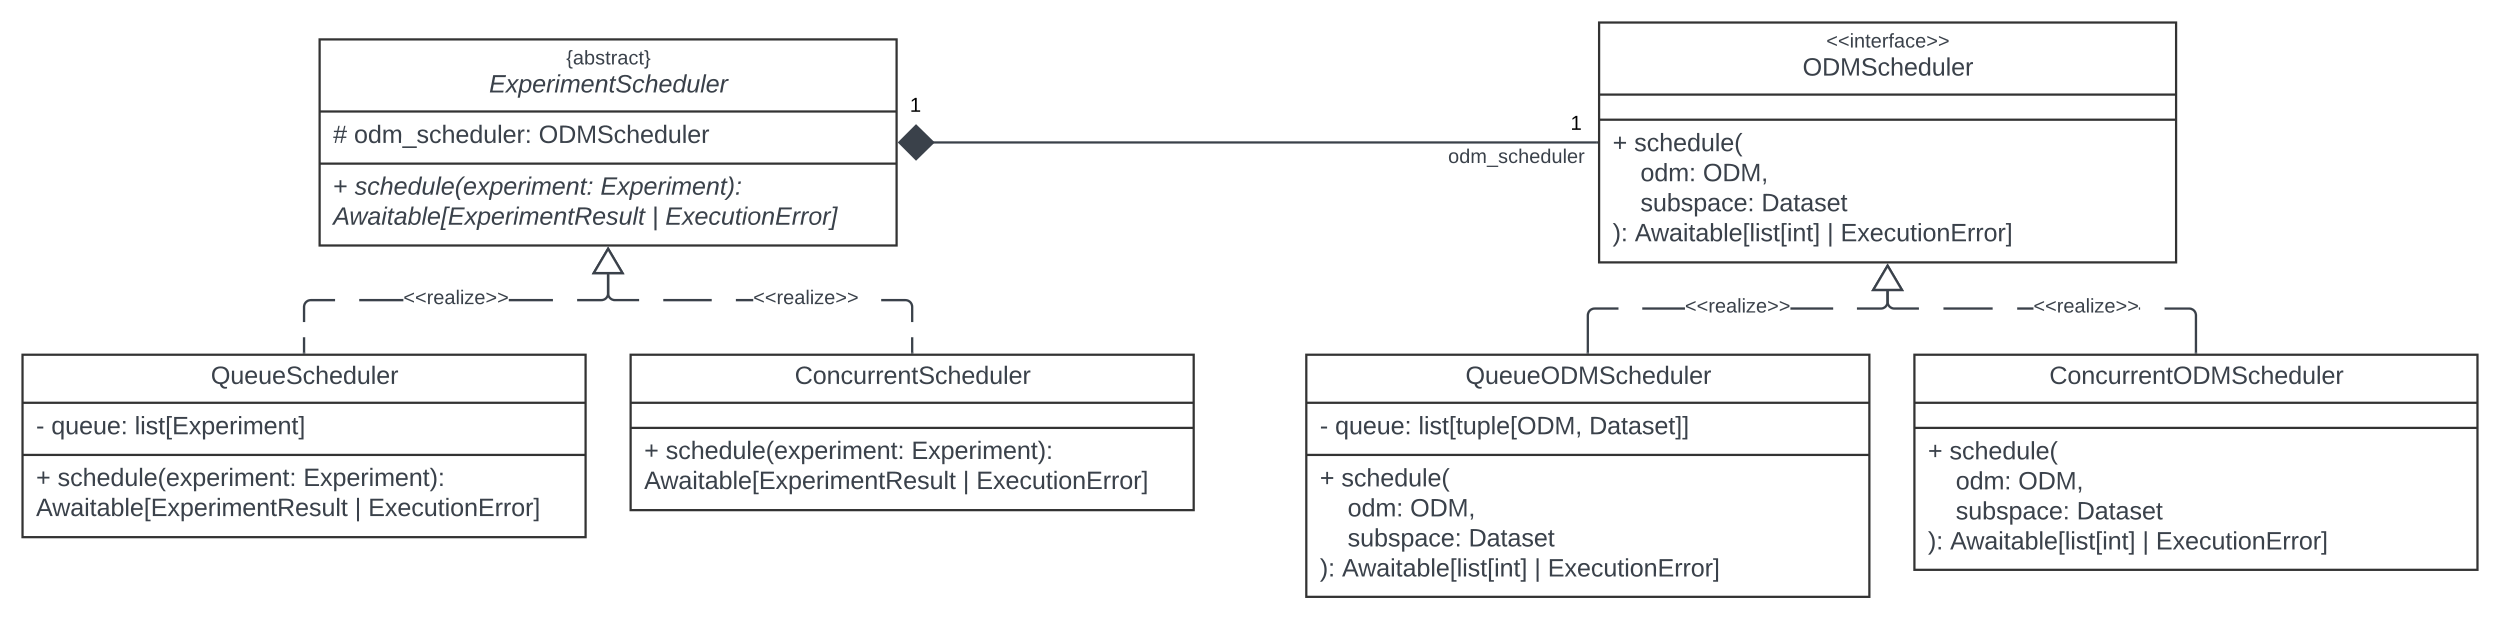 <svg xmlns="http://www.w3.org/2000/svg" xmlns:xlink="http://www.w3.org/1999/xlink" xmlns:lucid="lucid" width="2220" height="550"><g transform="translate(1462 855)" lucid:page-tab-id="vPHms2bTQKVA"><path d="M-1500-1000h2500V0h-2500z" fill="#fff"/><path d="M-1178.18-820h512.36v183h-512.36z" stroke="#333" stroke-width="2" fill="#fff"/><path d="M-1178.18-756h512.36m-512.36 46.3h512.36" stroke="#333" stroke-width="2" fill="none"/><use xlink:href="#a" transform="matrix(1,0,0,1,-1170.183,-812) translate(210.994 14.222)"/><use xlink:href="#b" transform="matrix(1,0,0,1,-1170.183,-812) translate(142.481 39.111)"/><use xlink:href="#c" transform="matrix(1,0,0,1,-1166.183,-748) translate(0 19.944)"/><use xlink:href="#d" transform="matrix(1,0,0,1,-1166.183,-748) translate(18.519 19.944)"/><use xlink:href="#e" transform="matrix(1,0,0,1,-1166.183,-748) translate(182.531 19.944)"/><use xlink:href="#f" transform="matrix(1,0,0,1,-1166.183,-701.701) translate(0 19.611)"/><use xlink:href="#g" transform="matrix(1,0,0,1,-1166.183,-701.701) translate(19.136 19.611)"/><use xlink:href="#h" transform="matrix(1,0,0,1,-1166.183,-701.701) translate(237.346 19.611)"/><use xlink:href="#i" transform="matrix(1,0,0,1,-1166.183,-701.701) translate(0 46.278)"/><use xlink:href="#j" transform="matrix(1,0,0,1,-1166.183,-701.701) translate(283.025 46.278)"/><use xlink:href="#k" transform="matrix(1,0,0,1,-1166.183,-701.701) translate(294.938 46.278)"/><path d="M-1442-540h500v162h-500z" stroke="#333" stroke-width="2" fill="#fff"/><path d="M-1442-497.33h500m-500 46.3h500" stroke="#333" stroke-width="2" fill="none"/><use xlink:href="#l" transform="matrix(1,0,0,1,-1434,-532) translate(159.228 17.944)"/><use xlink:href="#m" transform="matrix(1,0,0,1,-1430,-489.333) translate(0 19.944)"/><use xlink:href="#n" transform="matrix(1,0,0,1,-1430,-489.333) translate(13.519 19.944)"/><use xlink:href="#o" transform="matrix(1,0,0,1,-1430,-489.333) translate(87.593 19.944)"/><use xlink:href="#p" transform="matrix(1,0,0,1,-1430,-443.035) translate(0 19.611)"/><use xlink:href="#q" transform="matrix(1,0,0,1,-1430,-443.035) translate(19.136 19.611)"/><use xlink:href="#r" transform="matrix(1,0,0,1,-1430,-443.035) translate(237.346 19.611)"/><use xlink:href="#s" transform="matrix(1,0,0,1,-1430,-443.035) translate(0 46.278)"/><use xlink:href="#t" transform="matrix(1,0,0,1,-1430,-443.035) translate(283.025 46.278)"/><use xlink:href="#u" transform="matrix(1,0,0,1,-1430,-443.035) translate(294.938 46.278)"/><path d="M-1191-542h-2v-13.5h2zm26.5-45.5h-21.46l-.82.07-.76.18-.73.3-.67.4-.6.52-.5.6-.4.66-.3.73-.2.76-.06.82V-569h-2v-13.54l.08-1.06.26-1.06.42-1.02.57-.94.72-.83.83-.72.94-.57 1.02-.42 1.06-.26 1.06-.08h21.54zm60.66 0H-1143v-2h39.16zm182.84-6.96l-.08 1.06-.26 1.06-.42 1.02-.57.94-.72.83-.83.72-.94.57-1.02.42-1.06.26-1.06.08h-21.54v-2h21.46l.82-.07.76-.18.73-.3.67-.4.6-.52.5-.6.4-.66.3-.73.2-.76.06-.82v-16.98h2zm-50 6.96h-39.16v-2H-971z" stroke="#3a414a" stroke-width=".05" fill="#3a414a"/><path d="M-1191-541h-2v-1.03h2z" fill="#3a414a"/><path d="M-1190.97-540.98h-2.06v-1.07h2.06zm-2-1.02v.98h1.94v-.98z" stroke="#3a414a" stroke-width=".05" fill="#3a414a"/><path d="M-909.27-612.52h-25.46l12.73-21.52z" fill="#fff"/><path d="M-907.52-611.52h-28.96L-922-636zm-25.45-2h21.94L-922-632.07z" stroke="#3a414a" stroke-width=".05" fill="#3a414a"/><use xlink:href="#v" transform="matrix(1,0,0,1,-1103.84,-599.167) translate(0 14.222)"/><path d="M-902-540h500v138h-500z" stroke="#333" stroke-width="2" fill="#fff"/><path d="M-902-497.33h500m-500 22.3h500" stroke="#333" stroke-width="2" fill="none"/><use xlink:href="#w" transform="matrix(1,0,0,1,-894,-532) translate(137.716 17.944)"/><use xlink:href="#p" transform="matrix(1,0,0,1,-890,-467.035) translate(0 19.611)"/><use xlink:href="#q" transform="matrix(1,0,0,1,-890,-467.035) translate(19.136 19.611)"/><use xlink:href="#r" transform="matrix(1,0,0,1,-890,-467.035) translate(237.346 19.611)"/><use xlink:href="#s" transform="matrix(1,0,0,1,-890,-467.035) translate(0 46.278)"/><use xlink:href="#t" transform="matrix(1,0,0,1,-890,-467.035) translate(283.025 46.278)"/><use xlink:href="#u" transform="matrix(1,0,0,1,-890,-467.035) translate(294.938 46.278)"/><path d="M-651-542h-2v-13.5h2zm-5.9-47.42l1.06.26 1.02.42.94.57.83.72.72.83.57.94.42 1.02.26 1.06.08 1.06V-569h-2v-13.46l-.07-.82-.18-.76-.3-.73-.4-.67-.52-.6-.6-.5-.66-.4-.73-.3-.76-.2-.82-.06h-21.46v-2h21.54zm-136.27 1.92h-15.33v-2h15.33zm-36.83 0h-43v-2h43zm-91-7.04l.07.82.18.76.3.73.4.67.52.6.6.5.66.4.73.3.76.2.82.06h21.46v2h-21.54l-1.06-.08-1.06-.26-1.02-.42-.94-.57-.83-.72-.72-.83-.57-.94-.42-1.02-.26-1.06-.08-1.06v-17.06h2z" stroke="#3a414a" stroke-width=".05" fill="#3a414a"/><path d="M-651-541h-2v-1.03h2z" fill="#3a414a"/><path d="M-650.98-540.98H-653v-1.07h2.04zm-2-1.02v.98h1.96v-.98z" stroke="#3a414a" stroke-width=".05" fill="#3a414a"/><path d="M-909.27-612.52h-25.46l12.73-21.52z" fill="#fff"/><path d="M-907.52-611.52h-28.96L-922-636zm-25.45-2h21.94L-922-632.07z" stroke="#3a414a" stroke-width=".05" fill="#3a414a"/><use xlink:href="#v" transform="matrix(1,0,0,1,-793.169,-599.167) translate(0 14.222)"/><path d="M-42-835h512.37v213H-42z" stroke="#333" stroke-width="2" fill="#fff"/><path d="M-42-771h512.37M-42-748.7h512.37" stroke="#333" stroke-width="2" fill="none"/><use xlink:href="#x" transform="matrix(1,0,0,1,-34,-827) translate(193.735 14.222)"/><use xlink:href="#y" transform="matrix(1,0,0,1,-34,-827) translate(172.698 39.111)"/><use xlink:href="#p" transform="matrix(1,0,0,1,-30,-740.701) translate(0 19.944)"/><use xlink:href="#z" transform="matrix(1,0,0,1,-30,-740.701) translate(19.136 19.944)"/><use xlink:href="#A" transform="matrix(1,0,0,1,-30,-740.701) translate(0 46.611)"/><use xlink:href="#B" transform="matrix(1,0,0,1,-30,-740.701) translate(24.691 46.611)"/><use xlink:href="#C" transform="matrix(1,0,0,1,-30,-740.701) translate(80.185 46.611)"/><use xlink:href="#D" transform="matrix(1,0,0,1,-30,-740.701) translate(0 73.278)"/><use xlink:href="#E" transform="matrix(1,0,0,1,-30,-740.701) translate(24.691 73.278)"/><use xlink:href="#F" transform="matrix(1,0,0,1,-30,-740.701) translate(132.099 73.278)"/><use xlink:href="#G" transform="matrix(1,0,0,1,-30,-740.701) translate(0 99.944)"/><use xlink:href="#H" transform="matrix(1,0,0,1,-30,-740.701) translate(19.691 99.944)"/><use xlink:href="#I" transform="matrix(1,0,0,1,-30,-740.701) translate(190.494 99.944)"/><use xlink:href="#J" transform="matrix(1,0,0,1,-30,-740.701) translate(202.407 99.944)"/><path d="M-302-540h500v215h-500z" stroke="#333" stroke-width="2" fill="#fff"/><path d="M-302-497.33h500m-500 46.3h500" stroke="#333" stroke-width="2" fill="none"/><g><use xlink:href="#K" transform="matrix(1,0,0,1,-294,-532) translate(133.364 17.944)"/></g><g><use xlink:href="#m" transform="matrix(1,0,0,1,-290,-489.333) translate(0 19.944)"/><use xlink:href="#n" transform="matrix(1,0,0,1,-290,-489.333) translate(13.519 19.944)"/><use xlink:href="#L" transform="matrix(1,0,0,1,-290,-489.333) translate(87.593 19.944)"/><use xlink:href="#M" transform="matrix(1,0,0,1,-290,-489.333) translate(239.136 19.944)"/></g><g><use xlink:href="#p" transform="matrix(1,0,0,1,-290,-443.035) translate(0 19.944)"/><use xlink:href="#z" transform="matrix(1,0,0,1,-290,-443.035) translate(19.136 19.944)"/><use xlink:href="#A" transform="matrix(1,0,0,1,-290,-443.035) translate(0 46.611)"/><use xlink:href="#B" transform="matrix(1,0,0,1,-290,-443.035) translate(24.691 46.611)"/><use xlink:href="#C" transform="matrix(1,0,0,1,-290,-443.035) translate(80.185 46.611)"/><use xlink:href="#D" transform="matrix(1,0,0,1,-290,-443.035) translate(0 73.278)"/><use xlink:href="#E" transform="matrix(1,0,0,1,-290,-443.035) translate(24.691 73.278)"/><use xlink:href="#F" transform="matrix(1,0,0,1,-290,-443.035) translate(132.099 73.278)"/><use xlink:href="#G" transform="matrix(1,0,0,1,-290,-443.035) translate(0 99.944)"/><use xlink:href="#H" transform="matrix(1,0,0,1,-290,-443.035) translate(19.691 99.944)"/><use xlink:href="#I" transform="matrix(1,0,0,1,-290,-443.035) translate(190.494 99.944)"/><use xlink:href="#J" transform="matrix(1,0,0,1,-290,-443.035) translate(202.407 99.944)"/></g><path d="M-24.82-580h-21.14l-.82.07-.76.18-.73.3-.67.4-.6.52-.5.6-.4.66-.3.73-.2.76-.06.82V-542h-2v-33.04l.08-1.06.26-1.06.42-1.02.57-.94.72-.83.83-.72.94-.57 1.02-.42 1.06-.26 1.06-.08h21.22zm59.07 0h-37.9v-2h37.9zm180.93-6.96l-.08 1.06-.26 1.06-.42 1.02-.57.94-.72.83-.83.72-.94.57-1 .42-1.08.26-1.06.08H187v-2h21.14l.83-.07.76-.18.72-.3.67-.4.6-.52.5-.6.4-.66.32-.73.18-.76.06-.82v-9.48h2zM165.82-580h-37.9v-2h37.9z" stroke="#3a414a" stroke-width=".05" fill="#3a414a"/><path d="M-51-541h-2v-1.03h2z" fill="#3a414a"/><path d="M-50.98-540.98h-2.05v-1.07h2.05zm-2-1.02v.98h1.95v-.98z" stroke="#3a414a" stroke-width=".05" fill="#3a414a"/><path d="M226.9-597.52h-25.44l12.72-21.52z" fill="#fff"/><path d="M228.66-596.52H199.7L214.18-621zm-25.45-2h21.96l-10.98-18.55z" stroke="#3a414a" stroke-width=".05" fill="#3a414a"/><g><use xlink:href="#v" transform="matrix(1,0,0,1,34.252,-591.667) translate(0 14.222)"/></g><path d="M238-540h500v191H238z" stroke="#333" stroke-width="2" fill="#fff"/><path d="M238-497.33h500m-500 22.3h500" stroke="#333" stroke-width="2" fill="none"/><g><use xlink:href="#N" transform="matrix(1,0,0,1,246,-532) translate(111.852 17.944)"/></g><g><use xlink:href="#p" transform="matrix(1,0,0,1,250,-467.035) translate(0 19.944)"/><use xlink:href="#z" transform="matrix(1,0,0,1,250,-467.035) translate(19.136 19.944)"/><use xlink:href="#A" transform="matrix(1,0,0,1,250,-467.035) translate(0 46.611)"/><use xlink:href="#B" transform="matrix(1,0,0,1,250,-467.035) translate(24.691 46.611)"/><use xlink:href="#C" transform="matrix(1,0,0,1,250,-467.035) translate(80.185 46.611)"/><use xlink:href="#D" transform="matrix(1,0,0,1,250,-467.035) translate(0 73.278)"/><use xlink:href="#E" transform="matrix(1,0,0,1,250,-467.035) translate(24.691 73.278)"/><use xlink:href="#F" transform="matrix(1,0,0,1,250,-467.035) translate(132.099 73.278)"/><use xlink:href="#G" transform="matrix(1,0,0,1,250,-467.035) translate(0 99.944)"/><use xlink:href="#H" transform="matrix(1,0,0,1,250,-467.035) translate(19.691 99.944)"/><use xlink:href="#I" transform="matrix(1,0,0,1,250,-467.035) translate(190.494 99.944)"/><use xlink:href="#J" transform="matrix(1,0,0,1,250,-467.035) translate(202.407 99.944)"/></g><path d="M483.1-581.92l1.06.26 1.02.42.94.57.83.72.72.83.57.94.42 1.02.26 1.06.08 1.06V-542h-2v-32.96l-.06-.82-.2-.76-.3-.73-.4-.67-.5-.6-.6-.5-.67-.4-.73-.3-.76-.2-.82-.06h-21.78v-2h21.86zM343.68-580h-14.4v-2h14.4zm-36.23 0h-43.63v-2h43.63zm-92.27-7.04l.07.82.18.76.3.73.4.67.52.6.6.5.66.4.74.3.76.2.82.06H242v2h-21.86l-1.05-.08-1.08-.26-1.02-.42-.93-.57-.84-.72-.7-.83-.6-.94-.4-1.02-.26-1.06-.1-1.06v-9.56h2zM438.36-580h-1v-2h1z" stroke="#3a414a" stroke-width=".05" fill="#3a414a"/><path d="M489-541h-2v-1.03h2z" fill="#3a414a"/><path d="M489.02-540.98h-2.04v-1.07h2.04zm-2-1.02v.98h1.96v-.98z" stroke="#3a414a" stroke-width=".05" fill="#3a414a"/><path d="M226.9-597.52h-25.44l12.72-21.52z" fill="#fff"/><path d="M228.66-596.52H199.7L214.18-621zm-25.45-2h21.96l-10.98-18.55z" stroke="#3a414a" stroke-width=".05" fill="#3a414a"/><g><use xlink:href="#v" transform="matrix(1,0,0,1,343.677,-591.667) translate(0 14.222)"/></g><path d="M-44-728.5h-590.07" stroke="#3a414a" stroke-width="2" fill="none"/><path d="M-43-727.5h-1.03v-2H-43z" stroke="#3a414a" stroke-width=".05" fill="#3a414a"/><path d="M-663.4-728.5l14.85-14.85 15.15 14.85-15.15 14.85z" stroke="#3a414a" stroke-width="2" fill="#3a414a"/><g><use xlink:href="#O" transform="matrix(1,0,0,1,-67.4,-754.1) translate(0 14.4)"/></g><g><use xlink:href="#O" transform="matrix(1,0,0,1,-654.057,-770.1) translate(0 14.4)"/></g><g><use xlink:href="#P" transform="matrix(1,0,0,1,-176.089,-724.5) translate(0 14.222)"/></g><defs><path fill="#3a414a" d="M39-94c74 12-11 154 75 146v23c-44 4-70-10-70-52C44-23 55-84 6-82v-22c81 4-7-162 84-157h24v23c-82-15-2 131-75 144" id="Q"/><path fill="#3a414a" d="M141-36C126-15 110 5 73 4 37 3 15-17 15-53c-1-64 63-63 125-63 3-35-9-54-41-54-24 1-41 7-42 31l-33-3c5-37 33-52 76-52 45 0 72 20 72 64v82c-1 20 7 32 28 27v20c-31 9-61-2-59-35zM48-53c0 20 12 33 32 33 41-3 63-29 60-74-43 2-92-5-92 41" id="R"/><path fill="#3a414a" d="M115-194c53 0 69 39 70 98 0 66-23 100-70 100C84 3 66-7 56-30L54 0H23l1-261h32v101c10-23 28-34 59-34zm-8 174c40 0 45-34 45-75 0-40-5-75-45-74-42 0-51 32-51 76 0 43 10 73 51 73" id="S"/><path fill="#3a414a" d="M135-143c-3-34-86-38-87 0 15 53 115 12 119 90S17 21 10-45l28-5c4 36 97 45 98 0-10-56-113-15-118-90-4-57 82-63 122-42 12 7 21 19 24 35" id="T"/><path fill="#3a414a" d="M59-47c-2 24 18 29 38 22v24C64 9 27 4 27-40v-127H5v-23h24l9-43h21v43h35v23H59v120" id="U"/><path fill="#3a414a" d="M114-163C36-179 61-72 57 0H25l-1-190h30c1 12-1 29 2 39 6-27 23-49 58-41v29" id="V"/><path fill="#3a414a" d="M96-169c-40 0-48 33-48 73s9 75 48 75c24 0 41-14 43-38l32 2c-6 37-31 61-74 61-59 0-76-41-82-99-10-93 101-131 147-64 4 7 5 14 7 22l-32 3c-4-21-16-35-41-35" id="W"/><path fill="#3a414a" d="M76-40C78 24 84 88 6 75V52C86 64 9-79 80-94c-40-6-34-59-34-106 1-29-11-41-40-38v-23c44-4 70 10 70 52 0 47-12 108 38 105v22c-26 1-39 14-38 42" id="X"/><g id="a"><use transform="matrix(0.049,0,0,0.049,0,0)" xlink:href="#Q"/><use transform="matrix(0.049,0,0,0.049,5.926,0)" xlink:href="#R"/><use transform="matrix(0.049,0,0,0.049,15.802,0)" xlink:href="#S"/><use transform="matrix(0.049,0,0,0.049,25.679,0)" xlink:href="#T"/><use transform="matrix(0.049,0,0,0.049,34.568,0)" xlink:href="#U"/><use transform="matrix(0.049,0,0,0.049,39.506,0)" xlink:href="#V"/><use transform="matrix(0.049,0,0,0.049,45.383,0)" xlink:href="#R"/><use transform="matrix(0.049,0,0,0.049,55.259,0)" xlink:href="#W"/><use transform="matrix(0.049,0,0,0.049,64.148,0)" xlink:href="#U"/><use transform="matrix(0.049,0,0,0.049,69.086,0)" xlink:href="#X"/></g><path fill="#3a414a" d="M11 0l48-248h184l-5 28H87l-15 79h140l-5 27H67L50-27h158l-5 27H11" id="Y"/><path fill="#3a414a" d="M124 0L87-78 21 0h-35l86-98-46-92h33l34 74 61-74h37l-83 92 50 98h-34" id="Z"/><path fill="#3a414a" d="M67-162c32-53 139-36 121 50C175-51 163 2 97 4 68 4 52-11 42-31 38 6 28 39 22 75H-9l50-265h29c-1 10 0 20-3 28zm89 36c0-26-10-43-35-43-54 0-67 50-69 103-1 29 14 45 42 46 53 0 62-58 62-106" id="aa"/><path fill="#3a414a" d="M111-194c62-3 86 47 72 106H45c-7 38 6 69 45 68 27-1 43-14 53-32l24 11C152-15 129 4 87 4 38 3 12-23 12-71c0-70 32-119 99-123zm44 81c14-66-71-72-95-28-4 8-8 17-11 28h106" id="ab"/><path fill="#3a414a" d="M66-151c12-25 30-51 66-40l-6 26C45-176 58-65 38 0H6l36-190h30" id="ac"/><path fill="#3a414a" d="M50-231l6-30h32l-6 30H50zM6 0l37-190h31L37 0H6" id="ad"/><path fill="#3a414a" d="M248-111c6-24 9-61-24-58-72 9-57 108-77 169h-31l26-142c3-37-50-30-64-10C52-115 50-51 37 0H6l36-190h30c-1 10-6 24-4 32 13-43 101-52 105 5 13-22 29-41 61-41 90 0 28 129 23 194h-31" id="ae"/><path fill="#3a414a" d="M67-158c22-48 132-52 116 29L158 0h-32l25-140c3-38-53-32-70-12C52-117 51-52 38 0H6l36-190h30" id="af"/><path fill="#3a414a" d="M51-54c-9 22 5 41 31 30L79-1C43 14 10-4 19-52l22-115H19l5-23h22l19-43h21l-9 43h35l-4 23H73" id="ag"/><path fill="#3a414a" d="M194-120c59 52 2 134-86 124-53-6-90-18-98-63l31-7c8 30 29 43 70 43 46 0 84-17 71-62-32-43-135-20-137-98-3-89 178-90 191-16l-30 9c-8-48-127-53-127 5 0 53 81 35 115 65" id="ah"/><path fill="#3a414a" d="M44-68c0 29 11 47 38 47 30 0 42-19 51-41l28 9C148-21 126 4 82 4 31 4 10-29 12-85c3-77 74-140 146-93 12 8 15 23 18 40l-31 5c-1-22-13-36-36-36-52 0-65 49-65 101" id="ai"/><path fill="#3a414a" d="M67-158c15-20 31-36 64-36 94 0 33 127 27 194h-32l25-140c3-38-53-32-70-12C52-117 51-51 37 0H6l51-261h31" id="aj"/><path fill="#3a414a" d="M133-28C103 26-5 8 13-77c13-62 24-115 90-117 29-1 46 15 56 35l19-102h32L160 0h-30zM45-64c-2 27 10 43 35 43 54-1 69-50 69-103 0-29-15-46-42-46-53-1-58 58-62 106" id="ak"/><path fill="#3a414a" d="M67 3c-93-2-31-127-26-193h32L48-50c-3 39 53 32 70 12 30-34 30-101 43-152h32L157 0h-30c1-10 6-24 4-33-14 20-29 37-64 36" id="al"/><path fill="#3a414a" d="M6 0l50-261h32L37 0H6" id="am"/><g id="b"><use transform="matrix(0.062,0,0,0.062,0,0)" xlink:href="#Y"/><use transform="matrix(0.062,0,0,0.062,14.815,0)" xlink:href="#Z"/><use transform="matrix(0.062,0,0,0.062,25.926,0)" xlink:href="#aa"/><use transform="matrix(0.062,0,0,0.062,38.272,0)" xlink:href="#ab"/><use transform="matrix(0.062,0,0,0.062,50.617,0)" xlink:href="#ac"/><use transform="matrix(0.062,0,0,0.062,57.963,0)" xlink:href="#ad"/><use transform="matrix(0.062,0,0,0.062,62.84,0)" xlink:href="#ae"/><use transform="matrix(0.062,0,0,0.062,81.296,0)" xlink:href="#ab"/><use transform="matrix(0.062,0,0,0.062,93.642,0)" xlink:href="#af"/><use transform="matrix(0.062,0,0,0.062,105.988,0)" xlink:href="#ag"/><use transform="matrix(0.062,0,0,0.062,112.16,0)" xlink:href="#ah"/><use transform="matrix(0.062,0,0,0.062,126.975,0)" xlink:href="#ai"/><use transform="matrix(0.062,0,0,0.062,138.086,0)" xlink:href="#aj"/><use transform="matrix(0.062,0,0,0.062,150.432,0)" xlink:href="#ab"/><use transform="matrix(0.062,0,0,0.062,162.778,0)" xlink:href="#ak"/><use transform="matrix(0.062,0,0,0.062,175.123,0)" xlink:href="#al"/><use transform="matrix(0.062,0,0,0.062,187.469,0)" xlink:href="#am"/><use transform="matrix(0.062,0,0,0.062,192.346,0)" xlink:href="#ab"/><use transform="matrix(0.062,0,0,0.062,204.691,0)" xlink:href="#ac"/></g><path fill="#3a414a" d="M158-156l-14 65h45v19h-49L124 0h-19l15-72H56L41 0H22l15-72H2v-19h39l14-65H11v-19h48l15-71h20l-16 71h64l16-71h19l-16 71h37v19h-40zm-83 0L61-91h63l14-65H75" id="an"/><use transform="matrix(0.062,0,0,0.062,0,0)" xlink:href="#an" id="c"/><path fill="#3a414a" d="M100-194c62-1 85 37 85 99 1 63-27 99-86 99S16-35 15-95c0-66 28-99 85-99zM99-20c44 1 53-31 53-75 0-43-8-75-51-75s-53 32-53 75 10 74 51 75" id="ao"/><path fill="#3a414a" d="M85-194c31 0 48 13 60 33l-1-100h32l1 261h-30c-2-10 0-23-3-31C134-8 116 4 85 4 32 4 16-35 15-94c0-66 23-100 70-100zm9 24c-40 0-46 34-46 75 0 40 6 74 45 74 42 0 51-32 51-76 0-42-9-74-50-73" id="ap"/><path fill="#3a414a" d="M210-169c-67 3-38 105-44 169h-31v-121c0-29-5-50-35-48C34-165 62-65 56 0H25l-1-190h30c1 10-1 24 2 32 10-44 99-50 107 0 11-21 27-35 58-36 85-2 47 119 55 194h-31v-121c0-29-5-49-35-48" id="aq"/><path fill="#3a414a" d="M-5 72V49h209v23H-5" id="ar"/><path fill="#3a414a" d="M106-169C34-169 62-67 57 0H25v-261h32l-1 103c12-21 28-36 61-36 89 0 53 116 60 194h-32v-121c2-32-8-49-39-48" id="as"/><path fill="#3a414a" d="M100-194c63 0 86 42 84 106H49c0 40 14 67 53 68 26 1 43-12 49-29l28 8c-11 28-37 45-77 45C44 4 14-33 15-96c1-61 26-98 85-98zm52 81c6-60-76-77-97-28-3 7-6 17-6 28h103" id="at"/><path fill="#3a414a" d="M84 4C-5 8 30-112 23-190h32v120c0 31 7 50 39 49 72-2 45-101 50-169h31l1 190h-30c-1-10 1-25-2-33-11 22-28 36-60 37" id="au"/><path fill="#3a414a" d="M24 0v-261h32V0H24" id="av"/><path fill="#3a414a" d="M33-154v-36h34v36H33zM33 0v-36h34V0H33" id="aw"/><g id="d"><use transform="matrix(0.062,0,0,0.062,0,0)" xlink:href="#ao"/><use transform="matrix(0.062,0,0,0.062,12.346,0)" xlink:href="#ap"/><use transform="matrix(0.062,0,0,0.062,24.691,0)" xlink:href="#aq"/><use transform="matrix(0.062,0,0,0.062,43.148,0)" xlink:href="#ar"/><use transform="matrix(0.062,0,0,0.062,55.494,0)" xlink:href="#T"/><use transform="matrix(0.062,0,0,0.062,66.605,0)" xlink:href="#W"/><use transform="matrix(0.062,0,0,0.062,77.716,0)" xlink:href="#as"/><use transform="matrix(0.062,0,0,0.062,90.062,0)" xlink:href="#at"/><use transform="matrix(0.062,0,0,0.062,102.407,0)" xlink:href="#ap"/><use transform="matrix(0.062,0,0,0.062,114.753,0)" xlink:href="#au"/><use transform="matrix(0.062,0,0,0.062,127.099,0)" xlink:href="#av"/><use transform="matrix(0.062,0,0,0.062,131.975,0)" xlink:href="#at"/><use transform="matrix(0.062,0,0,0.062,144.321,0)" xlink:href="#V"/><use transform="matrix(0.062,0,0,0.062,151.667,0)" xlink:href="#aw"/></g><path fill="#3a414a" d="M140-251c81 0 123 46 123 126C263-46 219 4 140 4 59 4 17-45 17-125s42-126 123-126zm0 227c63 0 89-41 89-101s-29-99-89-99c-61 0-89 39-89 99S79-25 140-24" id="ax"/><path fill="#3a414a" d="M30-248c118-7 216 8 213 122C240-48 200 0 122 0H30v-248zM63-27c89 8 146-16 146-99s-60-101-146-95v194" id="ay"/><path fill="#3a414a" d="M240 0l2-218c-23 76-54 145-80 218h-23L58-218 59 0H30v-248h44l77 211c21-75 51-140 76-211h43V0h-30" id="az"/><path fill="#3a414a" d="M185-189c-5-48-123-54-124 2 14 75 158 14 163 119 3 78-121 87-175 55-17-10-28-26-33-46l33-7c5 56 141 63 141-1 0-78-155-14-162-118-5-82 145-84 179-34 5 7 8 16 11 25" id="aA"/><g id="e"><use transform="matrix(0.062,0,0,0.062,0,0)" xlink:href="#ax"/><use transform="matrix(0.062,0,0,0.062,17.284,0)" xlink:href="#ay"/><use transform="matrix(0.062,0,0,0.062,33.272,0)" xlink:href="#az"/><use transform="matrix(0.062,0,0,0.062,51.728,0)" xlink:href="#aA"/><use transform="matrix(0.062,0,0,0.062,66.543,0)" xlink:href="#W"/><use transform="matrix(0.062,0,0,0.062,77.654,0)" xlink:href="#as"/><use transform="matrix(0.062,0,0,0.062,90,0)" xlink:href="#at"/><use transform="matrix(0.062,0,0,0.062,102.346,0)" xlink:href="#ap"/><use transform="matrix(0.062,0,0,0.062,114.691,0)" xlink:href="#au"/><use transform="matrix(0.062,0,0,0.062,127.037,0)" xlink:href="#av"/><use transform="matrix(0.062,0,0,0.062,131.914,0)" xlink:href="#at"/><use transform="matrix(0.062,0,0,0.062,144.259,0)" xlink:href="#V"/></g><path fill="#3a414a" d="M118-107v75H92v-75H18v-26h74v-75h26v75h74v26h-74" id="aB"/><use transform="matrix(0.062,0,0,0.062,0,0)" xlink:href="#aB" id="f"/><path fill="#3a414a" d="M55-144c13 50 104 24 104 88C159 21 15 23 1-39l26-10c6 40 102 42 102-4-13-50-104-23-104-87 0-71 143-71 148-8l-29 4c-5-35-85-37-89 0" id="aC"/><path fill="#3a414a" d="M17-49c1-102 45-165 103-212h30C92-210 49-145 49-46 49 4 63 43 85 75H54C30 43 18 2 17-49" id="aD"/><path fill="#3a414a" d="M44-154l7-36h35l-8 36H44zM14 0l7-36h35L49 0H14" id="aE"/><g id="g"><use transform="matrix(0.062,0,0,0.062,0,0)" xlink:href="#aC"/><use transform="matrix(0.062,0,0,0.062,11.111,0)" xlink:href="#ai"/><use transform="matrix(0.062,0,0,0.062,22.222,0)" xlink:href="#aj"/><use transform="matrix(0.062,0,0,0.062,34.568,0)" xlink:href="#ab"/><use transform="matrix(0.062,0,0,0.062,46.914,0)" xlink:href="#ak"/><use transform="matrix(0.062,0,0,0.062,59.259,0)" xlink:href="#al"/><use transform="matrix(0.062,0,0,0.062,71.605,0)" xlink:href="#am"/><use transform="matrix(0.062,0,0,0.062,76.481,0)" xlink:href="#ab"/><use transform="matrix(0.062,0,0,0.062,88.827,0)" xlink:href="#aD"/><use transform="matrix(0.062,0,0,0.062,96.173,0)" xlink:href="#ab"/><use transform="matrix(0.062,0,0,0.062,108.519,0)" xlink:href="#Z"/><use transform="matrix(0.062,0,0,0.062,119.63,0)" xlink:href="#aa"/><use transform="matrix(0.062,0,0,0.062,131.975,0)" xlink:href="#ab"/><use transform="matrix(0.062,0,0,0.062,144.321,0)" xlink:href="#ac"/><use transform="matrix(0.062,0,0,0.062,151.667,0)" xlink:href="#ad"/><use transform="matrix(0.062,0,0,0.062,156.543,0)" xlink:href="#ae"/><use transform="matrix(0.062,0,0,0.062,175,0)" xlink:href="#ab"/><use transform="matrix(0.062,0,0,0.062,187.346,0)" xlink:href="#af"/><use transform="matrix(0.062,0,0,0.062,199.691,0)" xlink:href="#ag"/><use transform="matrix(0.062,0,0,0.062,205.864,0)" xlink:href="#aE"/></g><path fill="#3a414a" d="M98-137C97-35 54 29-4 75h-31C23 23 67-41 67-140c0-50-15-89-37-121h31c24 32 36 73 37 124" id="aF"/><g id="h"><use transform="matrix(0.062,0,0,0.062,0,0)" xlink:href="#Y"/><use transform="matrix(0.062,0,0,0.062,14.815,0)" xlink:href="#Z"/><use transform="matrix(0.062,0,0,0.062,25.926,0)" xlink:href="#aa"/><use transform="matrix(0.062,0,0,0.062,38.272,0)" xlink:href="#ab"/><use transform="matrix(0.062,0,0,0.062,50.617,0)" xlink:href="#ac"/><use transform="matrix(0.062,0,0,0.062,57.963,0)" xlink:href="#ad"/><use transform="matrix(0.062,0,0,0.062,62.84,0)" xlink:href="#ae"/><use transform="matrix(0.062,0,0,0.062,81.296,0)" xlink:href="#ab"/><use transform="matrix(0.062,0,0,0.062,93.642,0)" xlink:href="#af"/><use transform="matrix(0.062,0,0,0.062,105.988,0)" xlink:href="#ag"/><use transform="matrix(0.062,0,0,0.062,112.16,0)" xlink:href="#aF"/><use transform="matrix(0.062,0,0,0.062,119.506,0)" xlink:href="#aE"/></g><path fill="#3a414a" d="M187 0l-14-72H61L19 0h-37l149-248h38L221 0h-34zm-19-99l-22-123L76-99h92" id="aG"/><path fill="#3a414a" d="M188 0h-37l-8-164L71 0H34L18-190h31l8 164 75-164h34l8 164 74-164h31" id="aH"/><path fill="#3a414a" d="M165-48c-4 18 1 34 23 27l-3 20c-29 8-62 0-52-35h-2C116-14 99 4 63 4 30 4 8-16 8-49c0-68 71-67 138-67 10-26 0-56-31-54-26 1-42 9-47 31l-32-5c8-67 160-71 144 15-5 28-9 54-15 81zM42-50c3 52 80 24 89-6 7-12 7-24 11-38-47 1-103-4-100 44" id="aI"/><path fill="#3a414a" d="M68-162c25-46 127-43 121 31C183-60 169 1 98 4 69 5 53-11 43-31L36 0H5l52-261h31zm88 36c2-27-9-43-34-43-55 0-70 51-70 103 0 29 15 45 43 46 52 0 58-58 61-106" id="aJ"/><path fill="#3a414a" d="M-7 75l65-336h72l-5 23H84L28 52h41l-4 23H-7" id="aK"/><path fill="#3a414a" d="M249-183c0 48-29 72-75 77L221 0h-36l-43-103H65L45 0H11l48-248c83 2 190-17 190 65zm-34 3c0-55-74-39-127-41l-18 92c63-1 145 13 145-51" id="aL"/><g id="i"><use transform="matrix(0.062,0,0,0.062,0,0)" xlink:href="#aG"/><use transform="matrix(0.062,0,0,0.062,14.383,0)" xlink:href="#aH"/><use transform="matrix(0.062,0,0,0.062,30.37,0)" xlink:href="#aI"/><use transform="matrix(0.062,0,0,0.062,42.716,0)" xlink:href="#ad"/><use transform="matrix(0.062,0,0,0.062,47.593,0)" xlink:href="#ag"/><use transform="matrix(0.062,0,0,0.062,53.765,0)" xlink:href="#aI"/><use transform="matrix(0.062,0,0,0.062,66.111,0)" xlink:href="#aJ"/><use transform="matrix(0.062,0,0,0.062,78.457,0)" xlink:href="#am"/><use transform="matrix(0.062,0,0,0.062,83.333,0)" xlink:href="#ab"/><use transform="matrix(0.062,0,0,0.062,95.679,0)" xlink:href="#aK"/><use transform="matrix(0.062,0,0,0.062,101.852,0)" xlink:href="#Y"/><use transform="matrix(0.062,0,0,0.062,116.667,0)" xlink:href="#Z"/><use transform="matrix(0.062,0,0,0.062,127.778,0)" xlink:href="#aa"/><use transform="matrix(0.062,0,0,0.062,140.123,0)" xlink:href="#ab"/><use transform="matrix(0.062,0,0,0.062,152.469,0)" xlink:href="#ac"/><use transform="matrix(0.062,0,0,0.062,159.815,0)" xlink:href="#ad"/><use transform="matrix(0.062,0,0,0.062,164.691,0)" xlink:href="#ae"/><use transform="matrix(0.062,0,0,0.062,183.148,0)" xlink:href="#ab"/><use transform="matrix(0.062,0,0,0.062,195.494,0)" xlink:href="#af"/><use transform="matrix(0.062,0,0,0.062,207.84,0)" xlink:href="#ag"/><use transform="matrix(0.062,0,0,0.062,214.012,0)" xlink:href="#aL"/><use transform="matrix(0.062,0,0,0.062,230,0)" xlink:href="#ab"/><use transform="matrix(0.062,0,0,0.062,242.346,0)" xlink:href="#aC"/><use transform="matrix(0.062,0,0,0.062,253.457,0)" xlink:href="#al"/><use transform="matrix(0.062,0,0,0.062,265.802,0)" xlink:href="#am"/><use transform="matrix(0.062,0,0,0.062,270.679,0)" xlink:href="#ag"/></g><path fill="#3a414a" d="M37 80v-341h30V80H37" id="aM"/><use transform="matrix(0.062,0,0,0.062,0,0)" xlink:href="#aM" id="j"/><path fill="#3a414a" d="M30-147c31-64 166-65 159 27C183-49 158 1 86 4 9 8 1-88 30-147zM88-20c53 0 68-48 68-100 0-31-11-51-44-50-52 1-68 46-68 97 0 32 13 53 44 53" id="aN"/><path fill="#3a414a" d="M-30 75l5-23h40l57-290H31l4-23h72L42 75h-72" id="aO"/><g id="k"><use transform="matrix(0.062,0,0,0.062,0,0)" xlink:href="#Y"/><use transform="matrix(0.062,0,0,0.062,14.815,0)" xlink:href="#Z"/><use transform="matrix(0.062,0,0,0.062,25.926,0)" xlink:href="#ab"/><use transform="matrix(0.062,0,0,0.062,38.272,0)" xlink:href="#ai"/><use transform="matrix(0.062,0,0,0.062,49.383,0)" xlink:href="#al"/><use transform="matrix(0.062,0,0,0.062,61.728,0)" xlink:href="#ag"/><use transform="matrix(0.062,0,0,0.062,67.901,0)" xlink:href="#ad"/><use transform="matrix(0.062,0,0,0.062,72.778,0)" xlink:href="#aN"/><use transform="matrix(0.062,0,0,0.062,85.123,0)" xlink:href="#af"/><use transform="matrix(0.062,0,0,0.062,97.469,0)" xlink:href="#Y"/><use transform="matrix(0.062,0,0,0.062,112.284,0)" xlink:href="#ac"/><use transform="matrix(0.062,0,0,0.062,119.63,0)" xlink:href="#ac"/><use transform="matrix(0.062,0,0,0.062,126.975,0)" xlink:href="#aN"/><use transform="matrix(0.062,0,0,0.062,139.321,0)" xlink:href="#ac"/><use transform="matrix(0.062,0,0,0.062,146.667,0)" xlink:href="#aO"/></g><path fill="#3a414a" d="M140-251c81 0 123 46 123 126C263-53 228-8 163 1c7 30 30 48 69 40v23c-55 16-95-15-103-61C56-3 17-48 17-125c0-80 42-126 123-126zm0 227c63 0 89-41 89-101s-29-99-89-99c-61 0-89 39-89 99S79-25 140-24" id="aP"/><g id="l"><use transform="matrix(0.062,0,0,0.062,0,0)" xlink:href="#aP"/><use transform="matrix(0.062,0,0,0.062,17.284,0)" xlink:href="#au"/><use transform="matrix(0.062,0,0,0.062,29.63,0)" xlink:href="#at"/><use transform="matrix(0.062,0,0,0.062,41.975,0)" xlink:href="#au"/><use transform="matrix(0.062,0,0,0.062,54.321,0)" xlink:href="#at"/><use transform="matrix(0.062,0,0,0.062,66.667,0)" xlink:href="#aA"/><use transform="matrix(0.062,0,0,0.062,81.481,0)" xlink:href="#W"/><use transform="matrix(0.062,0,0,0.062,92.593,0)" xlink:href="#as"/><use transform="matrix(0.062,0,0,0.062,104.938,0)" xlink:href="#at"/><use transform="matrix(0.062,0,0,0.062,117.284,0)" xlink:href="#ap"/><use transform="matrix(0.062,0,0,0.062,129.63,0)" xlink:href="#au"/><use transform="matrix(0.062,0,0,0.062,141.975,0)" xlink:href="#av"/><use transform="matrix(0.062,0,0,0.062,146.852,0)" xlink:href="#at"/><use transform="matrix(0.062,0,0,0.062,159.198,0)" xlink:href="#V"/></g><path fill="#3a414a" d="M16-82v-28h88v28H16" id="aQ"/><use transform="matrix(0.062,0,0,0.062,0,0)" xlink:href="#aQ" id="m"/><path fill="#3a414a" d="M145-31C134-9 116 4 85 4 32 4 16-35 15-94c0-59 17-99 70-100 32-1 48 14 60 33 0-11-1-24 2-32h30l-1 268h-32zM93-21c41 0 51-33 51-76s-8-73-50-73c-40 0-46 35-46 75s5 74 45 74" id="aR"/><g id="n"><use transform="matrix(0.062,0,0,0.062,0,0)" xlink:href="#aR"/><use transform="matrix(0.062,0,0,0.062,12.346,0)" xlink:href="#au"/><use transform="matrix(0.062,0,0,0.062,24.691,0)" xlink:href="#at"/><use transform="matrix(0.062,0,0,0.062,37.037,0)" xlink:href="#au"/><use transform="matrix(0.062,0,0,0.062,49.383,0)" xlink:href="#at"/><use transform="matrix(0.062,0,0,0.062,61.728,0)" xlink:href="#aw"/></g><path fill="#3a414a" d="M24-231v-30h32v30H24zM24 0v-190h32V0H24" id="aS"/><path fill="#3a414a" d="M26 75v-336h71v23H56V52h41v23H26" id="aT"/><path fill="#3a414a" d="M30 0v-248h187v28H63v79h144v27H63v87h162V0H30" id="aU"/><path fill="#3a414a" d="M141 0L90-78 38 0H4l68-98-65-92h35l48 74 47-74h35l-64 92 68 98h-35" id="aV"/><path fill="#3a414a" d="M115-194c55 1 70 41 70 98S169 2 115 4C84 4 66-9 55-30l1 105H24l-1-265h31l2 30c10-21 28-34 59-34zm-8 174c40 0 45-34 45-75s-6-73-45-74c-42 0-51 32-51 76 0 43 10 73 51 73" id="aW"/><path fill="#3a414a" d="M117-194c89-4 53 116 60 194h-32v-121c0-31-8-49-39-48C34-167 62-67 57 0H25l-1-190h30c1 10-1 24 2 32 11-22 29-35 61-36" id="aX"/><path fill="#3a414a" d="M3 75V52h41v-290H3v-23h71V75H3" id="aY"/><g id="o"><use transform="matrix(0.062,0,0,0.062,0,0)" xlink:href="#av"/><use transform="matrix(0.062,0,0,0.062,4.877,0)" xlink:href="#aS"/><use transform="matrix(0.062,0,0,0.062,9.753,0)" xlink:href="#T"/><use transform="matrix(0.062,0,0,0.062,20.864,0)" xlink:href="#U"/><use transform="matrix(0.062,0,0,0.062,27.037,0)" xlink:href="#aT"/><use transform="matrix(0.062,0,0,0.062,33.21,0)" xlink:href="#aU"/><use transform="matrix(0.062,0,0,0.062,48.025,0)" xlink:href="#aV"/><use transform="matrix(0.062,0,0,0.062,59.136,0)" xlink:href="#aW"/><use transform="matrix(0.062,0,0,0.062,71.481,0)" xlink:href="#at"/><use transform="matrix(0.062,0,0,0.062,83.827,0)" xlink:href="#V"/><use transform="matrix(0.062,0,0,0.062,91.173,0)" xlink:href="#aS"/><use transform="matrix(0.062,0,0,0.062,96.049,0)" xlink:href="#aq"/><use transform="matrix(0.062,0,0,0.062,114.506,0)" xlink:href="#at"/><use transform="matrix(0.062,0,0,0.062,126.852,0)" xlink:href="#aX"/><use transform="matrix(0.062,0,0,0.062,139.198,0)" xlink:href="#U"/><use transform="matrix(0.062,0,0,0.062,145.37,0)" xlink:href="#aY"/></g><use transform="matrix(0.062,0,0,0.062,0,0)" xlink:href="#aB" id="p"/><path fill="#3a414a" d="M87 75C49 33 22-17 22-94c0-76 28-126 65-167h31c-38 41-64 92-64 168S80 34 118 75H87" id="aZ"/><g id="q"><use transform="matrix(0.062,0,0,0.062,0,0)" xlink:href="#T"/><use transform="matrix(0.062,0,0,0.062,11.111,0)" xlink:href="#W"/><use transform="matrix(0.062,0,0,0.062,22.222,0)" xlink:href="#as"/><use transform="matrix(0.062,0,0,0.062,34.568,0)" xlink:href="#at"/><use transform="matrix(0.062,0,0,0.062,46.914,0)" xlink:href="#ap"/><use transform="matrix(0.062,0,0,0.062,59.259,0)" xlink:href="#au"/><use transform="matrix(0.062,0,0,0.062,71.605,0)" xlink:href="#av"/><use transform="matrix(0.062,0,0,0.062,76.481,0)" xlink:href="#at"/><use transform="matrix(0.062,0,0,0.062,88.827,0)" xlink:href="#aZ"/><use transform="matrix(0.062,0,0,0.062,96.173,0)" xlink:href="#at"/><use transform="matrix(0.062,0,0,0.062,108.519,0)" xlink:href="#aV"/><use transform="matrix(0.062,0,0,0.062,119.63,0)" xlink:href="#aW"/><use transform="matrix(0.062,0,0,0.062,131.975,0)" xlink:href="#at"/><use transform="matrix(0.062,0,0,0.062,144.321,0)" xlink:href="#V"/><use transform="matrix(0.062,0,0,0.062,151.667,0)" xlink:href="#aS"/><use transform="matrix(0.062,0,0,0.062,156.543,0)" xlink:href="#aq"/><use transform="matrix(0.062,0,0,0.062,175,0)" xlink:href="#at"/><use transform="matrix(0.062,0,0,0.062,187.346,0)" xlink:href="#aX"/><use transform="matrix(0.062,0,0,0.062,199.691,0)" xlink:href="#U"/><use transform="matrix(0.062,0,0,0.062,205.864,0)" xlink:href="#aw"/></g><path fill="#3a414a" d="M33-261c38 41 65 92 65 168S71 34 33 75H2C39 34 66-17 66-93S39-220 2-261h31" id="ba"/><g id="r"><use transform="matrix(0.062,0,0,0.062,0,0)" xlink:href="#aU"/><use transform="matrix(0.062,0,0,0.062,14.815,0)" xlink:href="#aV"/><use transform="matrix(0.062,0,0,0.062,25.926,0)" xlink:href="#aW"/><use transform="matrix(0.062,0,0,0.062,38.272,0)" xlink:href="#at"/><use transform="matrix(0.062,0,0,0.062,50.617,0)" xlink:href="#V"/><use transform="matrix(0.062,0,0,0.062,57.963,0)" xlink:href="#aS"/><use transform="matrix(0.062,0,0,0.062,62.84,0)" xlink:href="#aq"/><use transform="matrix(0.062,0,0,0.062,81.296,0)" xlink:href="#at"/><use transform="matrix(0.062,0,0,0.062,93.642,0)" xlink:href="#aX"/><use transform="matrix(0.062,0,0,0.062,105.988,0)" xlink:href="#U"/><use transform="matrix(0.062,0,0,0.062,112.16,0)" xlink:href="#ba"/><use transform="matrix(0.062,0,0,0.062,119.506,0)" xlink:href="#aw"/></g><path fill="#3a414a" d="M205 0l-28-72H64L36 0H1l101-248h38L239 0h-34zm-38-99l-47-123c-12 45-31 82-46 123h93" id="bb"/><path fill="#3a414a" d="M206 0h-36l-40-164L89 0H53L-1-190h32L70-26l43-164h34l41 164 42-164h31" id="bc"/><path fill="#3a414a" d="M233-177c-1 41-23 64-60 70L243 0h-38l-65-103H63V0H30v-248c88 3 205-21 203 71zM63-129c60-2 137 13 137-47 0-61-80-42-137-45v92" id="bd"/><g id="s"><use transform="matrix(0.062,0,0,0.062,0,0)" xlink:href="#bb"/><use transform="matrix(0.062,0,0,0.062,14.383,0)" xlink:href="#bc"/><use transform="matrix(0.062,0,0,0.062,30.37,0)" xlink:href="#R"/><use transform="matrix(0.062,0,0,0.062,42.716,0)" xlink:href="#aS"/><use transform="matrix(0.062,0,0,0.062,47.593,0)" xlink:href="#U"/><use transform="matrix(0.062,0,0,0.062,53.765,0)" xlink:href="#R"/><use transform="matrix(0.062,0,0,0.062,66.111,0)" xlink:href="#S"/><use transform="matrix(0.062,0,0,0.062,78.457,0)" xlink:href="#av"/><use transform="matrix(0.062,0,0,0.062,83.333,0)" xlink:href="#at"/><use transform="matrix(0.062,0,0,0.062,95.679,0)" xlink:href="#aT"/><use transform="matrix(0.062,0,0,0.062,101.852,0)" xlink:href="#aU"/><use transform="matrix(0.062,0,0,0.062,116.667,0)" xlink:href="#aV"/><use transform="matrix(0.062,0,0,0.062,127.778,0)" xlink:href="#aW"/><use transform="matrix(0.062,0,0,0.062,140.123,0)" xlink:href="#at"/><use transform="matrix(0.062,0,0,0.062,152.469,0)" xlink:href="#V"/><use transform="matrix(0.062,0,0,0.062,159.815,0)" xlink:href="#aS"/><use transform="matrix(0.062,0,0,0.062,164.691,0)" xlink:href="#aq"/><use transform="matrix(0.062,0,0,0.062,183.148,0)" xlink:href="#at"/><use transform="matrix(0.062,0,0,0.062,195.494,0)" xlink:href="#aX"/><use transform="matrix(0.062,0,0,0.062,207.84,0)" xlink:href="#U"/><use transform="matrix(0.062,0,0,0.062,214.012,0)" xlink:href="#bd"/><use transform="matrix(0.062,0,0,0.062,230,0)" xlink:href="#at"/><use transform="matrix(0.062,0,0,0.062,242.346,0)" xlink:href="#T"/><use transform="matrix(0.062,0,0,0.062,253.457,0)" xlink:href="#au"/><use transform="matrix(0.062,0,0,0.062,265.802,0)" xlink:href="#av"/><use transform="matrix(0.062,0,0,0.062,270.679,0)" xlink:href="#U"/></g><path fill="#3a414a" d="M32 76v-337h29V76H32" id="be"/><use transform="matrix(0.062,0,0,0.062,0,0)" xlink:href="#be" id="t"/><g id="u"><use transform="matrix(0.062,0,0,0.062,0,0)" xlink:href="#aU"/><use transform="matrix(0.062,0,0,0.062,14.815,0)" xlink:href="#aV"/><use transform="matrix(0.062,0,0,0.062,25.926,0)" xlink:href="#at"/><use transform="matrix(0.062,0,0,0.062,38.272,0)" xlink:href="#W"/><use transform="matrix(0.062,0,0,0.062,49.383,0)" xlink:href="#au"/><use transform="matrix(0.062,0,0,0.062,61.728,0)" xlink:href="#U"/><use transform="matrix(0.062,0,0,0.062,67.901,0)" xlink:href="#aS"/><use transform="matrix(0.062,0,0,0.062,72.778,0)" xlink:href="#ao"/><use transform="matrix(0.062,0,0,0.062,85.123,0)" xlink:href="#aX"/><use transform="matrix(0.062,0,0,0.062,97.469,0)" xlink:href="#aU"/><use transform="matrix(0.062,0,0,0.062,112.284,0)" xlink:href="#V"/><use transform="matrix(0.062,0,0,0.062,119.63,0)" xlink:href="#V"/><use transform="matrix(0.062,0,0,0.062,126.975,0)" xlink:href="#ao"/><use transform="matrix(0.062,0,0,0.062,139.321,0)" xlink:href="#V"/><use transform="matrix(0.062,0,0,0.062,146.667,0)" xlink:href="#aY"/></g><path fill="#3a414a" d="M18-100v-36l175-74v27L42-118l151 64v27" id="bf"/><path fill="#3a414a" d="M9 0v-24l116-142H16v-24h144v24L44-24h123V0H9" id="bg"/><path fill="#3a414a" d="M18-27v-27l151-64-151-65v-27l175 74v36" id="bh"/><g id="v"><use transform="matrix(0.049,0,0,0.049,0,0)" xlink:href="#bf"/><use transform="matrix(0.049,0,0,0.049,10.37,0)" xlink:href="#bf"/><use transform="matrix(0.049,0,0,0.049,20.741,0)" xlink:href="#V"/><use transform="matrix(0.049,0,0,0.049,26.617,0)" xlink:href="#at"/><use transform="matrix(0.049,0,0,0.049,36.494,0)" xlink:href="#R"/><use transform="matrix(0.049,0,0,0.049,46.37,0)" xlink:href="#av"/><use transform="matrix(0.049,0,0,0.049,50.272,0)" xlink:href="#aS"/><use transform="matrix(0.049,0,0,0.049,54.173,0)" xlink:href="#bg"/><use transform="matrix(0.049,0,0,0.049,63.062,0)" xlink:href="#at"/><use transform="matrix(0.049,0,0,0.049,72.938,0)" xlink:href="#bh"/><use transform="matrix(0.049,0,0,0.049,83.309,0)" xlink:href="#bh"/></g><path fill="#3a414a" d="M212-179c-10-28-35-45-73-45-59 0-87 40-87 99 0 60 29 101 89 101 43 0 62-24 78-52l27 14C228-24 195 4 139 4 59 4 22-46 18-125c-6-104 99-153 187-111 19 9 31 26 39 46" id="bi"/><g id="w"><use transform="matrix(0.062,0,0,0.062,0,0)" xlink:href="#bi"/><use transform="matrix(0.062,0,0,0.062,15.988,0)" xlink:href="#ao"/><use transform="matrix(0.062,0,0,0.062,28.333,0)" xlink:href="#aX"/><use transform="matrix(0.062,0,0,0.062,40.679,0)" xlink:href="#W"/><use transform="matrix(0.062,0,0,0.062,51.79,0)" xlink:href="#au"/><use transform="matrix(0.062,0,0,0.062,64.136,0)" xlink:href="#V"/><use transform="matrix(0.062,0,0,0.062,71.481,0)" xlink:href="#V"/><use transform="matrix(0.062,0,0,0.062,78.827,0)" xlink:href="#at"/><use transform="matrix(0.062,0,0,0.062,91.173,0)" xlink:href="#aX"/><use transform="matrix(0.062,0,0,0.062,103.519,0)" xlink:href="#U"/><use transform="matrix(0.062,0,0,0.062,109.691,0)" xlink:href="#aA"/><use transform="matrix(0.062,0,0,0.062,124.506,0)" xlink:href="#W"/><use transform="matrix(0.062,0,0,0.062,135.617,0)" xlink:href="#as"/><use transform="matrix(0.062,0,0,0.062,147.963,0)" xlink:href="#at"/><use transform="matrix(0.062,0,0,0.062,160.309,0)" xlink:href="#ap"/><use transform="matrix(0.062,0,0,0.062,172.654,0)" xlink:href="#au"/><use transform="matrix(0.062,0,0,0.062,185,0)" xlink:href="#av"/><use transform="matrix(0.062,0,0,0.062,189.877,0)" xlink:href="#at"/><use transform="matrix(0.062,0,0,0.062,202.222,0)" xlink:href="#V"/></g><path fill="#3a414a" d="M101-234c-31-9-42 10-38 44h38v23H63V0H32v-167H5v-23h27c-7-52 17-82 69-68v24" id="bj"/><g id="x"><use transform="matrix(0.049,0,0,0.049,0,0)" xlink:href="#bf"/><use transform="matrix(0.049,0,0,0.049,10.37,0)" xlink:href="#bf"/><use transform="matrix(0.049,0,0,0.049,20.741,0)" xlink:href="#aS"/><use transform="matrix(0.049,0,0,0.049,24.642,0)" xlink:href="#aX"/><use transform="matrix(0.049,0,0,0.049,34.519,0)" xlink:href="#U"/><use transform="matrix(0.049,0,0,0.049,39.457,0)" xlink:href="#at"/><use transform="matrix(0.049,0,0,0.049,49.333,0)" xlink:href="#V"/><use transform="matrix(0.049,0,0,0.049,55.21,0)" xlink:href="#bj"/><use transform="matrix(0.049,0,0,0.049,60.148,0)" xlink:href="#R"/><use transform="matrix(0.049,0,0,0.049,70.025,0)" xlink:href="#W"/><use transform="matrix(0.049,0,0,0.049,78.914,0)" xlink:href="#at"/><use transform="matrix(0.049,0,0,0.049,88.79,0)" xlink:href="#bh"/><use transform="matrix(0.049,0,0,0.049,99.16,0)" xlink:href="#bh"/></g><g id="y"><use transform="matrix(0.062,0,0,0.062,0,0)" xlink:href="#ax"/><use transform="matrix(0.062,0,0,0.062,17.284,0)" xlink:href="#ay"/><use transform="matrix(0.062,0,0,0.062,33.272,0)" xlink:href="#az"/><use transform="matrix(0.062,0,0,0.062,51.728,0)" xlink:href="#aA"/><use transform="matrix(0.062,0,0,0.062,66.543,0)" xlink:href="#W"/><use transform="matrix(0.062,0,0,0.062,77.654,0)" xlink:href="#as"/><use transform="matrix(0.062,0,0,0.062,90,0)" xlink:href="#at"/><use transform="matrix(0.062,0,0,0.062,102.346,0)" xlink:href="#ap"/><use transform="matrix(0.062,0,0,0.062,114.691,0)" xlink:href="#au"/><use transform="matrix(0.062,0,0,0.062,127.037,0)" xlink:href="#av"/><use transform="matrix(0.062,0,0,0.062,131.914,0)" xlink:href="#at"/><use transform="matrix(0.062,0,0,0.062,144.259,0)" xlink:href="#V"/></g><g id="z"><use transform="matrix(0.062,0,0,0.062,0,0)" xlink:href="#T"/><use transform="matrix(0.062,0,0,0.062,11.111,0)" xlink:href="#W"/><use transform="matrix(0.062,0,0,0.062,22.222,0)" xlink:href="#as"/><use transform="matrix(0.062,0,0,0.062,34.568,0)" xlink:href="#at"/><use transform="matrix(0.062,0,0,0.062,46.914,0)" xlink:href="#ap"/><use transform="matrix(0.062,0,0,0.062,59.259,0)" xlink:href="#au"/><use transform="matrix(0.062,0,0,0.062,71.605,0)" xlink:href="#av"/><use transform="matrix(0.062,0,0,0.062,76.481,0)" xlink:href="#at"/><use transform="matrix(0.062,0,0,0.062,88.827,0)" xlink:href="#aZ"/></g><g id="B"><use transform="matrix(0.062,0,0,0.062,0,0)" xlink:href="#ao"/><use transform="matrix(0.062,0,0,0.062,12.346,0)" xlink:href="#ap"/><use transform="matrix(0.062,0,0,0.062,24.691,0)" xlink:href="#aq"/><use transform="matrix(0.062,0,0,0.062,43.148,0)" xlink:href="#aw"/></g><path fill="#3a414a" d="M68-38c1 34 0 65-14 84H32c9-13 17-26 17-46H33v-38h35" id="bk"/><g id="C"><use transform="matrix(0.062,0,0,0.062,0,0)" xlink:href="#ax"/><use transform="matrix(0.062,0,0,0.062,17.284,0)" xlink:href="#ay"/><use transform="matrix(0.062,0,0,0.062,33.272,0)" xlink:href="#az"/><use transform="matrix(0.062,0,0,0.062,51.728,0)" xlink:href="#bk"/></g><g id="E"><use transform="matrix(0.062,0,0,0.062,0,0)" xlink:href="#T"/><use transform="matrix(0.062,0,0,0.062,11.111,0)" xlink:href="#au"/><use transform="matrix(0.062,0,0,0.062,23.457,0)" xlink:href="#S"/><use transform="matrix(0.062,0,0,0.062,35.802,0)" xlink:href="#T"/><use transform="matrix(0.062,0,0,0.062,46.914,0)" xlink:href="#aW"/><use transform="matrix(0.062,0,0,0.062,59.259,0)" xlink:href="#R"/><use transform="matrix(0.062,0,0,0.062,71.605,0)" xlink:href="#W"/><use transform="matrix(0.062,0,0,0.062,82.716,0)" xlink:href="#at"/><use transform="matrix(0.062,0,0,0.062,95.062,0)" xlink:href="#aw"/></g><g id="F"><use transform="matrix(0.062,0,0,0.062,0,0)" xlink:href="#ay"/><use transform="matrix(0.062,0,0,0.062,15.988,0)" xlink:href="#R"/><use transform="matrix(0.062,0,0,0.062,28.333,0)" xlink:href="#U"/><use transform="matrix(0.062,0,0,0.062,34.506,0)" xlink:href="#R"/><use transform="matrix(0.062,0,0,0.062,46.852,0)" xlink:href="#T"/><use transform="matrix(0.062,0,0,0.062,57.963,0)" xlink:href="#at"/><use transform="matrix(0.062,0,0,0.062,70.309,0)" xlink:href="#U"/></g><g id="G"><use transform="matrix(0.062,0,0,0.062,0,0)" xlink:href="#ba"/><use transform="matrix(0.062,0,0,0.062,7.346,0)" xlink:href="#aw"/></g><g id="H"><use transform="matrix(0.062,0,0,0.062,0,0)" xlink:href="#bb"/><use transform="matrix(0.062,0,0,0.062,14.383,0)" xlink:href="#bc"/><use transform="matrix(0.062,0,0,0.062,30.37,0)" xlink:href="#R"/><use transform="matrix(0.062,0,0,0.062,42.716,0)" xlink:href="#aS"/><use transform="matrix(0.062,0,0,0.062,47.593,0)" xlink:href="#U"/><use transform="matrix(0.062,0,0,0.062,53.765,0)" xlink:href="#R"/><use transform="matrix(0.062,0,0,0.062,66.111,0)" xlink:href="#S"/><use transform="matrix(0.062,0,0,0.062,78.457,0)" xlink:href="#av"/><use transform="matrix(0.062,0,0,0.062,83.333,0)" xlink:href="#at"/><use transform="matrix(0.062,0,0,0.062,95.679,0)" xlink:href="#aT"/><use transform="matrix(0.062,0,0,0.062,101.852,0)" xlink:href="#av"/><use transform="matrix(0.062,0,0,0.062,106.728,0)" xlink:href="#aS"/><use transform="matrix(0.062,0,0,0.062,111.605,0)" xlink:href="#T"/><use transform="matrix(0.062,0,0,0.062,122.716,0)" xlink:href="#U"/><use transform="matrix(0.062,0,0,0.062,128.889,0)" xlink:href="#aT"/><use transform="matrix(0.062,0,0,0.062,135.062,0)" xlink:href="#aS"/><use transform="matrix(0.062,0,0,0.062,139.938,0)" xlink:href="#aX"/><use transform="matrix(0.062,0,0,0.062,152.284,0)" xlink:href="#U"/><use transform="matrix(0.062,0,0,0.062,158.457,0)" xlink:href="#aY"/></g><use transform="matrix(0.062,0,0,0.062,0,0)" xlink:href="#be" id="I"/><g id="J"><use transform="matrix(0.062,0,0,0.062,0,0)" xlink:href="#aU"/><use transform="matrix(0.062,0,0,0.062,14.815,0)" xlink:href="#aV"/><use transform="matrix(0.062,0,0,0.062,25.926,0)" xlink:href="#at"/><use transform="matrix(0.062,0,0,0.062,38.272,0)" xlink:href="#W"/><use transform="matrix(0.062,0,0,0.062,49.383,0)" xlink:href="#au"/><use transform="matrix(0.062,0,0,0.062,61.728,0)" xlink:href="#U"/><use transform="matrix(0.062,0,0,0.062,67.901,0)" xlink:href="#aS"/><use transform="matrix(0.062,0,0,0.062,72.778,0)" xlink:href="#ao"/><use transform="matrix(0.062,0,0,0.062,85.123,0)" xlink:href="#aX"/><use transform="matrix(0.062,0,0,0.062,97.469,0)" xlink:href="#aU"/><use transform="matrix(0.062,0,0,0.062,112.284,0)" xlink:href="#V"/><use transform="matrix(0.062,0,0,0.062,119.63,0)" xlink:href="#V"/><use transform="matrix(0.062,0,0,0.062,126.975,0)" xlink:href="#ao"/><use transform="matrix(0.062,0,0,0.062,139.321,0)" xlink:href="#V"/><use transform="matrix(0.062,0,0,0.062,146.667,0)" xlink:href="#aY"/></g><g id="K"><use transform="matrix(0.062,0,0,0.062,0,0)" xlink:href="#aP"/><use transform="matrix(0.062,0,0,0.062,17.284,0)" xlink:href="#au"/><use transform="matrix(0.062,0,0,0.062,29.63,0)" xlink:href="#at"/><use transform="matrix(0.062,0,0,0.062,41.975,0)" xlink:href="#au"/><use transform="matrix(0.062,0,0,0.062,54.321,0)" xlink:href="#at"/><use transform="matrix(0.062,0,0,0.062,66.667,0)" xlink:href="#ax"/><use transform="matrix(0.062,0,0,0.062,83.951,0)" xlink:href="#ay"/><use transform="matrix(0.062,0,0,0.062,99.938,0)" xlink:href="#az"/><use transform="matrix(0.062,0,0,0.062,118.395,0)" xlink:href="#aA"/><use transform="matrix(0.062,0,0,0.062,133.21,0)" xlink:href="#W"/><use transform="matrix(0.062,0,0,0.062,144.321,0)" xlink:href="#as"/><use transform="matrix(0.062,0,0,0.062,156.667,0)" xlink:href="#at"/><use transform="matrix(0.062,0,0,0.062,169.012,0)" xlink:href="#ap"/><use transform="matrix(0.062,0,0,0.062,181.358,0)" xlink:href="#au"/><use transform="matrix(0.062,0,0,0.062,193.704,0)" xlink:href="#av"/><use transform="matrix(0.062,0,0,0.062,198.58,0)" xlink:href="#at"/><use transform="matrix(0.062,0,0,0.062,210.926,0)" xlink:href="#V"/></g><g id="L"><use transform="matrix(0.062,0,0,0.062,0,0)" xlink:href="#av"/><use transform="matrix(0.062,0,0,0.062,4.877,0)" xlink:href="#aS"/><use transform="matrix(0.062,0,0,0.062,9.753,0)" xlink:href="#T"/><use transform="matrix(0.062,0,0,0.062,20.864,0)" xlink:href="#U"/><use transform="matrix(0.062,0,0,0.062,27.037,0)" xlink:href="#aT"/><use transform="matrix(0.062,0,0,0.062,33.21,0)" xlink:href="#U"/><use transform="matrix(0.062,0,0,0.062,39.383,0)" xlink:href="#au"/><use transform="matrix(0.062,0,0,0.062,51.728,0)" xlink:href="#aW"/><use transform="matrix(0.062,0,0,0.062,64.074,0)" xlink:href="#av"/><use transform="matrix(0.062,0,0,0.062,68.951,0)" xlink:href="#at"/><use transform="matrix(0.062,0,0,0.062,81.296,0)" xlink:href="#aT"/><use transform="matrix(0.062,0,0,0.062,87.469,0)" xlink:href="#ax"/><use transform="matrix(0.062,0,0,0.062,104.753,0)" xlink:href="#ay"/><use transform="matrix(0.062,0,0,0.062,120.741,0)" xlink:href="#az"/><use transform="matrix(0.062,0,0,0.062,139.198,0)" xlink:href="#bk"/></g><g id="M"><use transform="matrix(0.062,0,0,0.062,0,0)" xlink:href="#ay"/><use transform="matrix(0.062,0,0,0.062,15.988,0)" xlink:href="#R"/><use transform="matrix(0.062,0,0,0.062,28.333,0)" xlink:href="#U"/><use transform="matrix(0.062,0,0,0.062,34.506,0)" xlink:href="#R"/><use transform="matrix(0.062,0,0,0.062,46.852,0)" xlink:href="#T"/><use transform="matrix(0.062,0,0,0.062,57.963,0)" xlink:href="#at"/><use transform="matrix(0.062,0,0,0.062,70.309,0)" xlink:href="#U"/><use transform="matrix(0.062,0,0,0.062,76.481,0)" xlink:href="#aY"/><use transform="matrix(0.062,0,0,0.062,82.654,0)" xlink:href="#aY"/></g><g id="N"><use transform="matrix(0.062,0,0,0.062,0,0)" xlink:href="#bi"/><use transform="matrix(0.062,0,0,0.062,15.988,0)" xlink:href="#ao"/><use transform="matrix(0.062,0,0,0.062,28.333,0)" xlink:href="#aX"/><use transform="matrix(0.062,0,0,0.062,40.679,0)" xlink:href="#W"/><use transform="matrix(0.062,0,0,0.062,51.79,0)" xlink:href="#au"/><use transform="matrix(0.062,0,0,0.062,64.136,0)" xlink:href="#V"/><use transform="matrix(0.062,0,0,0.062,71.481,0)" xlink:href="#V"/><use transform="matrix(0.062,0,0,0.062,78.827,0)" xlink:href="#at"/><use transform="matrix(0.062,0,0,0.062,91.173,0)" xlink:href="#aX"/><use transform="matrix(0.062,0,0,0.062,103.519,0)" xlink:href="#U"/><use transform="matrix(0.062,0,0,0.062,109.691,0)" xlink:href="#ax"/><use transform="matrix(0.062,0,0,0.062,126.975,0)" xlink:href="#ay"/><use transform="matrix(0.062,0,0,0.062,142.963,0)" xlink:href="#az"/><use transform="matrix(0.062,0,0,0.062,161.42,0)" xlink:href="#aA"/><use transform="matrix(0.062,0,0,0.062,176.235,0)" xlink:href="#W"/><use transform="matrix(0.062,0,0,0.062,187.346,0)" xlink:href="#as"/><use transform="matrix(0.062,0,0,0.062,199.691,0)" xlink:href="#at"/><use transform="matrix(0.062,0,0,0.062,212.037,0)" xlink:href="#ap"/><use transform="matrix(0.062,0,0,0.062,224.383,0)" xlink:href="#au"/><use transform="matrix(0.062,0,0,0.062,236.728,0)" xlink:href="#av"/><use transform="matrix(0.062,0,0,0.062,241.605,0)" xlink:href="#at"/><use transform="matrix(0.062,0,0,0.062,253.951,0)" xlink:href="#V"/></g><path d="M27 0v-27h64v-190l-56 39v-29l58-41h29v221h61V0H27" id="bl"/><use transform="matrix(0.05,0,0,0.05,0,0)" xlink:href="#bl" id="O"/><g id="P"><use transform="matrix(0.049,0,0,0.049,0,0)" xlink:href="#ao"/><use transform="matrix(0.049,0,0,0.049,9.877,0)" xlink:href="#ap"/><use transform="matrix(0.049,0,0,0.049,19.753,0)" xlink:href="#aq"/><use transform="matrix(0.049,0,0,0.049,34.519,0)" xlink:href="#ar"/><use transform="matrix(0.049,0,0,0.049,44.395,0)" xlink:href="#T"/><use transform="matrix(0.049,0,0,0.049,53.284,0)" xlink:href="#W"/><use transform="matrix(0.049,0,0,0.049,62.173,0)" xlink:href="#as"/><use transform="matrix(0.049,0,0,0.049,72.049,0)" xlink:href="#at"/><use transform="matrix(0.049,0,0,0.049,81.926,0)" xlink:href="#ap"/><use transform="matrix(0.049,0,0,0.049,91.802,0)" xlink:href="#au"/><use transform="matrix(0.049,0,0,0.049,101.679,0)" xlink:href="#av"/><use transform="matrix(0.049,0,0,0.049,105.58,0)" xlink:href="#at"/><use transform="matrix(0.049,0,0,0.049,115.457,0)" xlink:href="#V"/></g></defs></g></svg>